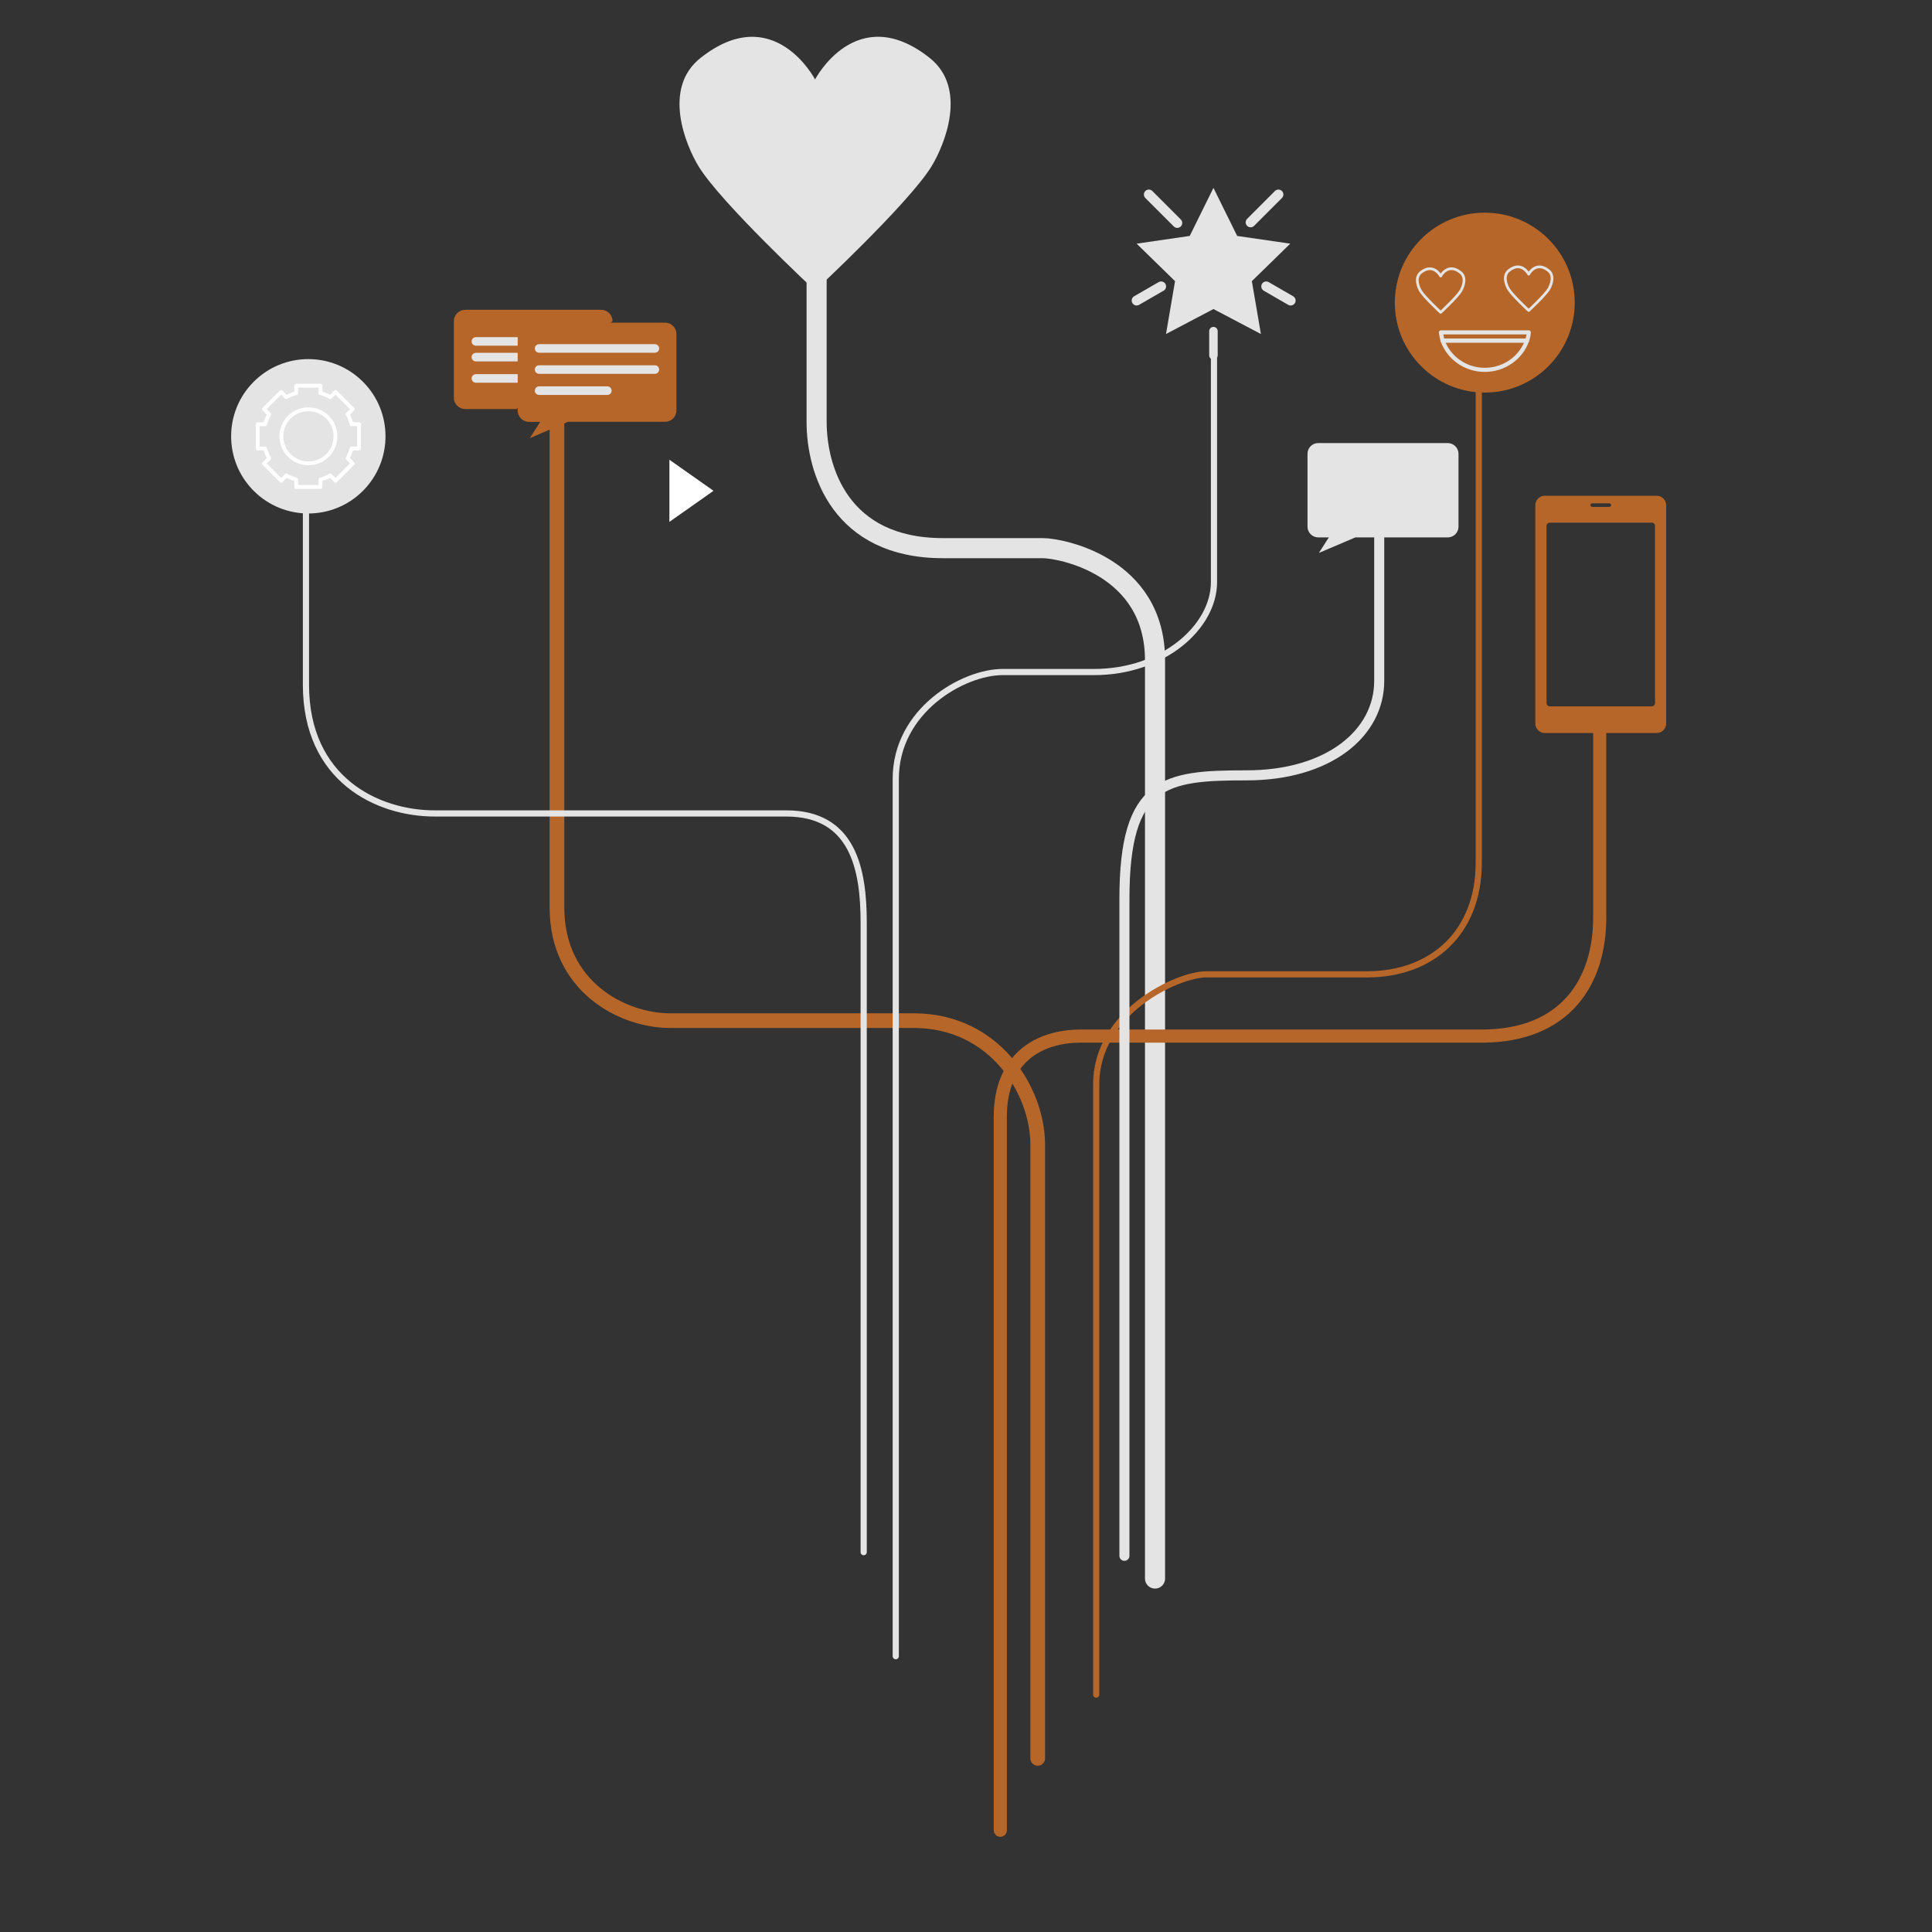 <?xml version="1.0" encoding="utf-8"?>
<!-- Generator: Adobe Illustrator 19.2.1, SVG Export Plug-In . SVG Version: 6.00 Build 0)  -->
<svg version="1.1" id="图层_1" xmlns="http://www.w3.org/2000/svg" xmlns:xlink="http://www.w3.org/1999/xlink" x="0px" y="0px"
	 viewBox="0 0 2500 2500" style="enable-background:new 0 0 2500 2500;" xml:space="preserve">
<rect x="0" y="0" width="2500" height="2500" fill="#333333" stroke="none"/>
<style type="text/css">
	.st0{fill:#B66629;}
	.st1{fill:none;stroke:#E4E4E4;stroke-width:11.076;stroke-linecap:round;stroke-linejoin:round;stroke-miterlimit:10;}
	.st2{fill:none;stroke:#E4E4E4;stroke-width:26;stroke-linecap:round;stroke-linejoin:round;stroke-miterlimit:10;}
	.st3{fill:none;stroke:#B66629;stroke-width:8;stroke-linecap:round;stroke-linejoin:round;stroke-miterlimit:10;}
	.st4{fill:none;stroke:#B66629;stroke-width:19;stroke-linecap:round;stroke-linejoin:round;stroke-miterlimit:10;}
	.st5{fill:none;stroke:#B66629;stroke-width:17;stroke-linecap:round;stroke-linejoin:round;stroke-miterlimit:10;}
	.st6{fill:none;stroke:#E4E4E4;stroke-width:13;stroke-linecap:round;stroke-linejoin:round;stroke-miterlimit:10;}
	.st7{fill:none;stroke:#E4E4E4;stroke-width:8;stroke-linecap:round;stroke-linejoin:round;stroke-miterlimit:10;}
	.st8{fill:#E4E4E4;}
	.st9{fill:none;stroke:#E4E4E4;stroke-width:5.323;stroke-linecap:round;stroke-linejoin:round;stroke-miterlimit:10;}
	.st10{fill:none;stroke:#E4E4E4;stroke-width:3.514;stroke-linecap:round;stroke-linejoin:round;stroke-miterlimit:10;}
	.st11{fill:none;stroke:#E4E4E4;stroke-width:11;stroke-linecap:round;stroke-linejoin:round;stroke-miterlimit:10;}
	.st12{fill:none;stroke:#E4E4E4;stroke-width:12.814;stroke-linecap:round;stroke-linejoin:round;stroke-miterlimit:10;}
	.st13{fill:#FFFFFF;}
	.st14{fill:#E4E4E4;stroke:#FFFFFF;stroke-width:4.97;stroke-linecap:round;stroke-linejoin:round;stroke-miterlimit:10;}
</style>
<g>
	<path class="st0" d="M668.4,529.3H602c-8.1,0-14.7-6.6-14.7-14.7v-99.1c0-8.1,6.6-14.6,14.7-14.6h175.9c8.1,0,14.7,6.6,14.7,14.6"
		/>
	<line class="st1" x1="615.8" y1="441.8" x2="669" y2="441.8"/>
	<line class="st1" x1="615.8" y1="462.1" x2="669" y2="462.1"/>
	<line class="st1" x1="615.8" y1="489.7" x2="669" y2="489.7"/>
	<path class="st2" d="M1056.7,296.6c0,0,0,216.3,0,249.3c0,62.3,30.6,163.4,163.4,163.4s107,0,129.3,0s145.2,22.3,145.2,145.2
		s0,1188.1,0,1188.1"/>
	<path class="st3" d="M1913.5,497.8c0,0,0,562,0,618.4c0,91.4-61,144.6-144.6,144.6c-50.6,0-171.7,0-208.1,0
		s-142.3,48.2-142.3,142.3c0,94.1,0,789.7,0,789.7"/>
	<path class="st4" d="M1342.8,2275.3c0,0,0-725.3,0-794.1s-54.7-160.5-160.5-160.5c-105.8,0-253.5,0-315.2,0
		s-146.4-44.1-146.4-146.4c0-102.3,0-576.8,0-627.4"/>
	<path class="st5" d="M2070,945c0,0,0,162.9,0,242.9s-42.3,152.8-152.8,152.8s-462,0-518.4,0s-104.4,30-104.4,104.4s0,923.2,0,923.2
		"/>
	<path class="st6" d="M1784.7,690c0,0,0,146.3,0,191c0,68.2-65.8,122.3-171.7,122.3c-105.8,0-158,7-158,159.9s0,850,0,850"/>
	<path class="st7" d="M1570.9,458.4c0,0,0,263.1,0,294.8c0,57.9-65.3,116.4-155.2,116.4s-88.2,0-118.2,0
		c-50.8,0-138.4,49.4-138.4,138.4s0,1135.1,0,1135.1"/>
	<path class="st7" d="M1117.6,2008.5c0,0,0-746,0-814.8s-13.7-141.1-100.1-141.1s-380.9,0-455,0S395.9,1008.6,395.9,886
		s0-240.7,0-240.7"/>
	<g>
		<path class="st8" d="M1054.7,102.8c0,0,53.4-102.6,148-28.1c50.5,39.8,18.8,114.1,2.9,140.2c-28.6,47.2-150.9,161.1-150.9,161.1
			S932.4,262.2,903.8,215c-15.9-26.2-47.6-100.5,2.9-140.2C1001.3,0.2,1054.7,102.8,1054.7,102.8"/>
	</g>
	<circle class="st0" cx="1921.3" cy="391.6" r="116.4"/>
	<path class="st9" d="M1866.7,440.7H1976c-7.9,22.5-29.9,37.9-54.7,37.9S1874.6,463.2,1866.7,440.7z"/>
	<path class="st9" d="M1864.5,430.1c0.7,3.4,1.4,8.1,2.2,10.6H1976c1-3,2.1-6.2,2.2-10.6H1864.5z"/>
	<g>
		<path class="st10" d="M1864.2,357.2c0,0,9.2-17.7,25.5-4.8c8.7,6.8,3.2,19.6,0.5,24.1c-4.9,8.1-26,27.7-26,27.7
			s-21.1-19.6-26-27.7c-2.7-4.5-8.2-17.3,0.5-24.1C1855,339.6,1864.2,357.2,1864.2,357.2"/>
	</g>
	<g>
		<path class="st10" d="M1978.1,354.8c0,0,9.2-17.7,25.5-4.8c8.7,6.8,3.2,19.6,0.5,24.1c-4.9,8.1-26,27.7-26,27.7
			s-21.1-19.6-26-27.7c-2.7-4.5-8.2-17.3,0.5-24.1C1968.9,337.1,1978.1,354.8,1978.1,354.8"/>
	</g>
	<path class="st0" d="M860.6,417.5H684.6c-8.1,0-14.7,6.6-14.7,14.6v99.1c0,8.1,6.6,14.7,14.7,14.7h14.4L685.5,567l49.5-21.2h125.6
		c8.1,0,14.7-6.6,14.7-14.7v-99.1C875.2,424.1,868.6,417.5,860.6,417.5z"/>
	<path class="st8" d="M1873.3,573.3h-167.5c-7.7,0-13.9,6.3-13.9,13.9v94.3c0,7.7,6.3,13.9,13.9,13.9h13.7l-12.9,20.1l47.2-20.1
		h119.6c7.7,0,13.9-6.3,13.9-13.9v-94.3C1887.3,579.6,1881,573.3,1873.3,573.3z"/>
	<polygon class="st8" points="1570.2,243.1 1600.9,305.3 1669.6,315.3 1619.9,363.8 1631.6,432.2 1570.2,399.9 1508.8,432.2 
		1520.5,363.8 1470.8,315.3 1539.5,305.3 	"/>
	<line class="st11" x1="1570.2" y1="428.5" x2="1570.2" y2="459.8"/>
	<line class="st12" x1="1502.5" y1="370.6" x2="1470.8" y2="388.9"/>
	<line class="st12" x1="1638.5" y1="370.6" x2="1670.1" y2="388.9"/>
	<line class="st12" x1="1618.3" y1="287.7" x2="1654.3" y2="251.7"/>
	<line class="st12" x1="1486.6" y1="251.7" x2="1523.4" y2="288.5"/>
	<polygon class="st13" points="866.2,675.3 923.3,635.1 866.2,594.9 	"/>
	
		<ellipse transform="matrix(0.707 -0.707 0.707 0.707 -282.38 447.555)" class="st8" cx="399.1" cy="564.6" rx="99.9" ry="99.9"/>
	<g>
		<path class="st14" d="M464.6,580.3v-31.4H455c-1.3-4.5-3-8.8-5.3-12.8l6.7-6.7l-22.2-22.2l-6.7,6.7c-4-2.3-8.3-4-12.8-5.3v-9.5
			h-31.4v9.5c-4.5,1.3-8.8,3-12.8,5.3l-6.7-6.7l-22.2,22.2l6.7,6.7c-2.2,4-4,8.3-5.3,12.8h-9.5v31.4h9.5c1.3,4.5,3,8.8,5.3,12.8
			l-6.7,6.7l22.2,22.2l6.7-6.7c4,2.2,8.3,4,12.8,5.3v9.5h31.4v-9.5c4.5-1.3,8.8-3,12.8-5.3l6.7,6.7l22.2-22.2l-6.7-6.7
			c2.2-4,4-8.3,5.3-12.8H464.6z"/>
		<circle class="st14" cx="399.1" cy="564.6" r="35"/>
	</g>
	<path class="st0" d="M2143.8,641.5h-144.9c-6.7,0-12.2,5.5-12.2,12.2v282.6c0,6.7,5.5,12.2,12.2,12.2h144.9
		c6.7,0,12.2-5.5,12.2-12.2V653.8C2156,647,2150.5,641.5,2143.8,641.5z M2060.4,651.3h22c1.3,0,2.4,1,2.4,2.3s-1.1,2.3-2.4,2.3h-22
		c-1.3,0-2.4-1-2.4-2.3S2059,651.3,2060.4,651.3z M2141.6,909.7c0,2.4-1.9,4.3-4.3,4.3h-131.8c-2.4,0-4.3-1.9-4.3-4.3V680.6
		c0-2.4,1.9-4.3,4.3-4.3h131.8c2.4,0,4.3,1.9,4.3,4.3V909.7z"/>
	<line class="st1" x1="697.6" y1="450.9" x2="847.4" y2="450.9"/>
	<line class="st1" x1="697.6" y1="478.2" x2="847.4" y2="478.2"/>
	<line class="st1" x1="697.6" y1="505.5" x2="785.9" y2="505.5"/>
</g>
</svg>
